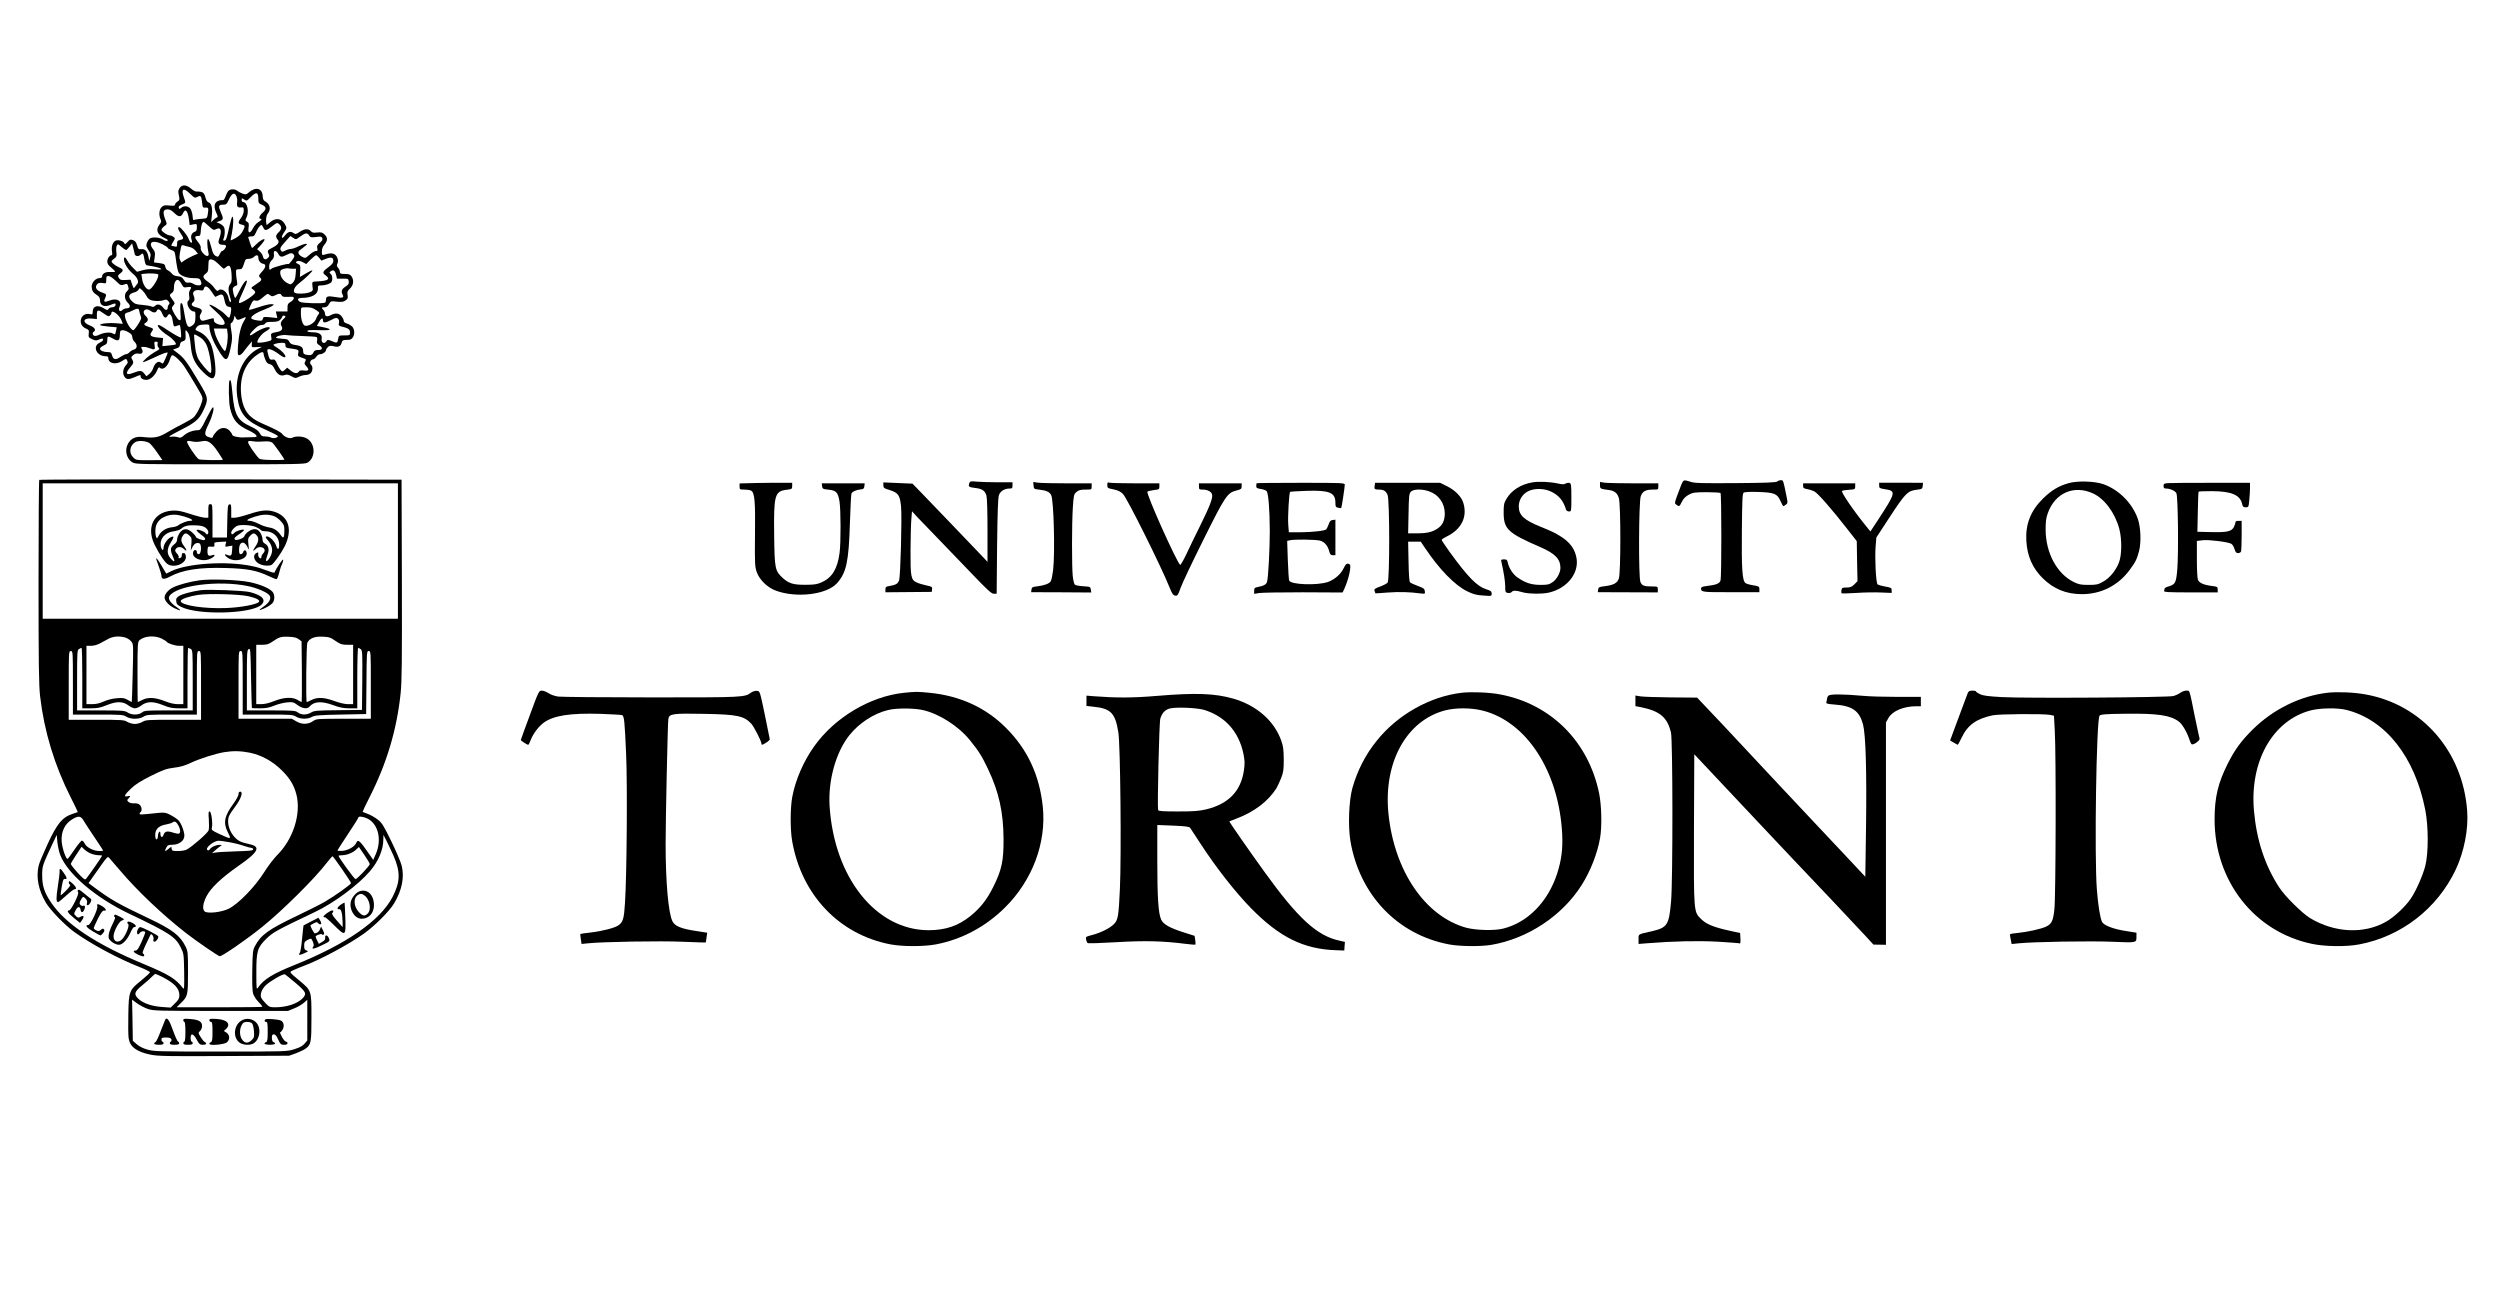 <?xml version="1.0" standalone="no"?>
<!DOCTYPE svg PUBLIC "-//W3C//DTD SVG 20010904//EN"
 "http://www.w3.org/TR/2001/REC-SVG-20010904/DTD/svg10.dtd">
<svg version="1.0" xmlns="http://www.w3.org/2000/svg"
 width="2400pt" height="1260pt" viewBox="0 0 2400 1260"
 preserveAspectRatio="xMidYMid meet">
<g transform="translate(0,1260) scale(0.1,-0.1)"
fill="#000000" stroke="none">
<path d="M1724 10794 c-14 -21 -15 -33 -7 -69 9 -41 8 -46 -13 -60 -13 -9 -24
-22 -24 -30 0 -11 -12 -12 -54 -8 -46 5 -57 2 -75 -16 -23 -23 -28 -75 -10
-115 10 -21 8 -29 -10 -52 -39 -50 -22 -97 49 -129 27 -12 37 -21 28 -26 -7
-5 -26 0 -44 12 -31 19 -87 25 -119 13 -22 -9 -46 -59 -38 -81 3 -10 15 -30
25 -45 15 -22 17 -34 10 -60 l-9 -33 -8 40 c-10 54 -32 77 -69 73 -26 -3 -30
1 -40 37 -9 30 -19 42 -40 50 -25 8 -31 6 -52 -18 -19 -22 -25 -25 -30 -13 -8
22 -62 38 -85 25 -28 -14 -41 -56 -34 -101 4 -23 3 -38 -3 -38 -20 0 -42 -32
-42 -60 0 -22 10 -37 40 -61 22 -18 38 -35 35 -38 -3 -2 -25 -4 -49 -2 -45 2
-76 -16 -76 -45 0 -8 -10 -14 -25 -14 -37 0 -75 -42 -75 -82 1 -37 13 -57 53
-82 19 -13 27 -27 27 -46 0 -56 40 -73 107 -45 39 17 49 14 40 -10 -4 -8 -18
-15 -31 -15 -14 0 -29 -7 -34 -16 -8 -14 -12 -13 -43 5 -61 38 -109 24 -109
-32 0 -26 -3 -28 -24 -23 -92 23 -129 -101 -41 -138 28 -12 31 -17 27 -49 -4
-33 -1 -38 32 -53 29 -14 40 -15 61 -6 33 15 45 15 45 0 0 -7 -15 -20 -33 -28
-73 -34 -30 -130 58 -130 18 0 25 -5 25 -18 0 -52 75 -67 133 -27 37 24 37 24
48 4 9 -17 7 -25 -10 -43 -30 -32 -37 -80 -17 -111 20 -30 40 -31 101 -5 56
24 55 24 55 5 0 -21 37 -37 69 -30 34 7 73 48 91 93 9 23 16 30 23 23 30 -30
77 8 99 80 6 22 16 39 22 39 21 0 83 -58 118 -112 19 -29 67 -107 106 -173 70
-118 72 -121 61 -160 -16 -56 -53 -126 -81 -152 -12 -12 -57 -38 -98 -59 -41
-20 -106 -56 -145 -79 -91 -55 -130 -63 -245 -50 -67 8 -114 -14 -142 -66 -33
-62 -14 -143 42 -177 30 -19 65 -19 843 -19 708 -1 815 1 838 15 86 49 76 199
-16 238 -41 17 -98 18 -126 3 -27 -14 -74 3 -99 34 -17 21 -57 42 -200 105
-120 52 -173 122 -192 250 -24 175 27 318 146 403 43 32 66 37 66 14 0 -8 7
-33 16 -55 12 -31 23 -42 44 -46 20 -4 33 -18 48 -50 25 -50 58 -69 96 -54 19
7 34 4 63 -12 37 -20 41 -21 73 -5 18 9 47 17 65 17 18 0 39 8 48 18 21 23 22
65 2 82 -17 14 -3 50 20 50 8 0 22 11 31 25 10 15 26 25 39 25 24 0 55 23 55
41 0 5 8 17 18 27 14 14 24 15 55 8 45 -12 69 -1 77 35 4 17 13 24 30 25 14 0
33 1 42 2 50 5 67 91 26 130 -13 11 -35 24 -50 27 -17 5 -28 14 -28 25 0 9 -9
29 -21 44 -24 30 -59 34 -103 11 -35 -19 -56 -13 -56 14 0 11 -7 26 -15 35
-21 21 -19 26 10 26 18 0 31 9 43 30 17 30 18 31 75 24 45 -5 63 -2 83 11 23
15 25 22 21 52 -5 31 -2 40 23 63 34 32 40 81 14 118 -12 17 -25 22 -62 22
-41 0 -48 3 -49 21 -1 12 -9 29 -18 39 -12 14 -14 23 -7 37 15 27 3 72 -24 90
-23 15 -50 14 -101 -2 -21 -7 -23 -4 -23 30 0 25 8 47 25 67 32 37 32 68 0 98
-20 19 -32 22 -69 18 -36 -4 -49 -2 -62 13 -24 26 -62 24 -107 -7 -36 -24 -40
-25 -63 -9 -28 18 -51 10 -82 -30 -30 -38 -36 -12 -7 31 30 44 30 47 8 85 -33
56 -92 61 -145 11 -16 -14 -28 -24 -29 -21 -10 42 -5 85 11 107 35 44 23 94
-29 122 -12 6 -18 22 -19 46 -3 79 -69 95 -138 33 -18 -17 -25 -18 -55 -8 -19
7 -42 19 -51 27 -22 19 -66 19 -85 0 -8 -8 -20 -33 -28 -54 -11 -31 -18 -38
-35 -36 -12 2 -32 -4 -46 -12 -29 -20 -32 -59 -6 -112 14 -31 15 -38 3 -42 -7
-2 -23 -14 -34 -25 l-20 -20 7 65 c8 71 -4 117 -32 125 -11 3 -23 21 -30 48
-9 36 -17 46 -39 52 -16 4 -36 6 -46 4 -10 -1 -34 11 -53 28 -44 39 -87 41
-110 5z m103 -56 c40 -39 44 -41 68 -28 32 17 38 10 45 -53 5 -49 6 -52 33
-50 29 2 31 -4 21 -68 -5 -30 -10 -36 -33 -37 -14 -1 -44 -4 -67 -7 l-41 -7
-5 46 c-3 26 -14 56 -23 66 -22 24 -62 26 -85 5 -16 -14 -18 -14 -24 0 -4 12
4 20 29 31 40 16 40 15 19 73 -28 81 -2 93 63 29z m653 -45 c0 -41 2 -45 35
-59 44 -18 45 -43 5 -77 -29 -25 -40 -57 -20 -57 19 0 10 -15 -19 -32 -17 -9
-39 -35 -51 -57 -29 -57 -52 -55 -44 3 6 38 3 46 -14 57 -19 12 -19 15 -6 40
28 55 8 149 -32 149 -8 0 -14 9 -14 20 0 19 1 20 24 5 23 -16 26 -15 64 24 51
52 72 47 72 -16z m-209 20 c6 -16 8 -43 5 -60 -5 -36 7 -49 42 -44 19 2 22 -2
22 -31 0 -21 -10 -48 -25 -68 -33 -44 -32 -59 5 -66 35 -8 36 -13 10 -63 -13
-26 -35 -48 -66 -65 -26 -15 -48 -25 -49 -24 -2 2 3 32 11 68 15 73 18 160 5
160 -4 0 -16 -36 -26 -81 -27 -127 -35 -149 -52 -149 -11 0 -13 5 -7 18 14 32
16 90 4 112 -6 12 -25 27 -42 34 l-30 13 31 11 c37 13 38 24 10 86 -25 58 -21
71 22 71 31 0 36 4 58 53 28 60 55 69 72 25z m-596 -159 c40 -40 65 -39 83 1
22 49 45 22 57 -68 l6 -48 35 7 c34 6 34 6 34 -29 0 -27 -5 -37 -20 -42 -30
-10 -43 -41 -31 -76 7 -22 7 -29 -3 -29 -6 0 -18 16 -25 36 -13 37 -76 114
-92 114 -16 0 -10 -25 16 -62 32 -47 31 -54 -5 -61 -26 -6 -30 -11 -30 -38 0
-28 -3 -31 -22 -25 -13 3 -27 6 -31 6 -5 0 1 16 14 36 22 36 22 37 4 50 -10 8
-26 14 -34 14 -24 0 -81 38 -81 54 0 8 12 23 27 34 27 19 27 22 14 54 -32 79
-27 108 18 108 21 0 41 -11 66 -36z m331 -126 c41 -38 47 -40 68 -28 46 24 59
-12 32 -88 -17 -46 -8 -62 36 -62 18 0 28 -5 28 -14 0 -15 -26 -46 -39 -46 -4
0 -14 -13 -22 -30 -13 -27 -16 -29 -38 -17 -19 9 -29 28 -42 81 -22 87 -39
107 -39 46 0 -25 4 -62 9 -83 7 -30 6 -40 -5 -44 -22 -8 -74 51 -67 76 3 13
-6 33 -28 60 -34 43 -33 55 4 56 20 0 22 6 25 55 3 47 14 80 28 80 3 0 25 -19
50 -42z m678 16 c23 -22 20 -47 -9 -74 -29 -27 -31 -46 -9 -71 21 -24 3 -50
-53 -78 -45 -22 -50 -30 -33 -61 7 -14 6 -23 -6 -34 -23 -24 -43 -19 -50 12
-3 15 -17 37 -31 48 l-25 22 36 39 c20 22 36 46 36 52 0 17 -49 -11 -84 -48
-17 -17 -32 -31 -36 -31 -3 0 -11 19 -18 43 -7 23 -15 48 -18 55 -4 8 4 12 26
12 26 0 33 5 47 38 15 38 41 72 53 72 4 0 12 -11 18 -25 15 -33 29 -31 81 10
50 40 54 41 75 19z m284 -105 c11 -18 19 -20 66 -14 46 6 54 4 60 -12 5 -13
-1 -25 -24 -44 -25 -22 -30 -31 -24 -53 5 -22 3 -26 -15 -26 -11 0 -39 -16
-60 -36 -39 -34 -41 -35 -69 -20 -40 21 -49 47 -22 66 12 8 33 25 48 37 24 20
25 22 7 22 -11 0 -42 -11 -70 -24 -27 -14 -60 -25 -73 -25 -13 0 -37 -7 -54
-16 -25 -13 -32 -14 -39 -2 -15 22 -11 31 40 88 l48 54 27 -17 c26 -18 28 -18
68 12 49 36 68 39 86 10z m-1408 -84 c28 -14 50 -29 50 -34 0 -5 15 -14 34
-21 30 -10 34 -15 40 -58 14 -107 23 -151 35 -165 23 -28 79 -47 138 -47 51 0
59 -3 69 -23 6 -13 9 -28 6 -35 -5 -17 -48 -15 -77 4 -14 9 -35 14 -47 11 -18
-4 -28 2 -43 26 -16 26 -28 33 -59 35 -27 2 -45 11 -58 27 -10 13 -27 26 -37
30 -10 3 -21 18 -24 34 -5 25 -11 29 -57 35 l-52 7 7 49 c6 42 3 54 -14 76
-55 69 -5 96 89 49z m-350 -55 c5 0 20 14 33 32 l25 32 10 -40 c6 -21 12 -48
14 -59 4 -26 35 -31 59 -10 22 21 25 16 37 -55 6 -34 12 -46 27 -48 128 -18
186 -47 73 -37 -42 4 -82 1 -118 -9 l-55 -15 -36 36 c-21 19 -45 50 -55 69
-21 38 -34 44 -34 14 0 -36 38 -98 84 -136 44 -36 62 -77 45 -98 -6 -6 -16
-20 -23 -30 -12 -18 -14 -16 -28 25 l-15 44 -49 -3 c-41 -2 -51 1 -63 20 -12
20 -11 24 13 43 35 28 33 39 -14 60 -22 10 -47 27 -57 37 -17 19 -17 21 11 43
26 21 28 27 23 66 -3 24 -1 51 4 61 10 18 12 17 45 -12 19 -16 39 -30 44 -30z
m610 29 c20 -4 45 -20 57 -36 l23 -28 -51 -22 c-27 -12 -63 -32 -79 -43 l-29
-21 -11 22 c-11 20 -10 38 6 117 5 28 10 32 28 26 11 -4 37 -11 56 -15z m850
-63 c18 -35 33 -38 76 -15 46 23 58 24 74 4 10 -12 7 -22 -17 -55 -17 -22 -32
-38 -35 -35 -7 7 -149 -32 -161 -44 -18 -18 -24 -13 -23 24 1 22 10 42 24 56
15 13 23 31 22 47 -3 38 -2 42 13 42 8 0 20 -11 27 -24z m-190 -39 c0 -29 19
-54 45 -59 32 -5 29 -34 -10 -76 -32 -36 -34 -42 -20 -55 23 -23 19 -29 -37
-66 -51 -34 -52 -35 -30 -49 12 -8 22 -20 22 -28 0 -14 -45 -51 -103 -83 -69
-38 -70 -29 -11 98 19 40 34 80 34 89 0 29 -37 -16 -72 -89 -18 -38 -36 -69
-39 -69 -10 0 -29 77 -23 94 3 8 15 18 26 22 17 5 19 11 13 43 -4 20 -8 54 -9
76 -1 38 0 40 29 40 27 0 31 5 46 50 14 46 18 50 47 50 18 1 40 8 49 18 24 24
43 21 43 -6z m585 -3 l20 -26 43 17 c50 20 72 15 72 -20 0 -18 -12 -33 -42
-56 -60 -43 -67 -58 -34 -81 51 -38 29 -54 -84 -60 -49 -3 -46 2 -37 -73 1
-14 -7 -23 -33 -32 -41 -14 -119 -16 -139 -4 -22 14 -5 57 36 88 59 45 138
121 132 127 -3 3 -31 -10 -63 -29 l-57 -34 3 57 c3 51 1 58 -19 67 -27 12 -29
21 -6 29 9 4 32 -1 50 -11 l33 -18 42 43 c24 23 47 42 52 42 6 0 20 -12 31
-26z m-967 -59 c24 -25 47 -45 50 -45 3 0 13 7 23 16 32 29 46 11 52 -68 3
-52 1 -77 -8 -88 -28 -33 -28 -65 0 -157 4 -13 3 -23 -3 -23 -5 0 -13 15 -16
34 -12 65 -70 108 -102 76 -7 -7 -18 1 -35 24 -14 20 -40 46 -59 58 -53 37
-60 55 -27 79 23 18 27 27 27 73 0 29 3 56 7 59 16 17 49 3 91 -38z m714 -45
l30 0 -4 -56 c-3 -39 -11 -62 -26 -77 -22 -21 -23 -21 -55 -4 -39 21 -67 64
-67 101 0 20 7 27 33 35 17 5 38 7 45 5 8 -2 27 -4 44 -4z m414 -58 l9 -37 55
0 c52 0 55 -1 58 -27 3 -22 -4 -32 -32 -50 -37 -24 -44 -45 -26 -79 15 -27 -5
-33 -74 -20 -67 12 -86 7 -86 -24 0 -13 -5 -27 -10 -30 -20 -12 -218 -6 -240
7 -32 20 -24 38 18 38 97 1 156 35 154 89 -1 29 2 31 33 31 39 0 86 16 97 33
13 21 9 64 -8 78 -14 12 -14 14 1 25 25 18 41 8 51 -34z m-1709 4 c19 -18 -58
-146 -87 -146 -27 0 -59 51 -66 103 l-7 46 39 4 c44 5 113 1 121 -7z m-406
-62 c45 -44 49 -46 79 -36 32 12 32 12 45 -35 2 -6 -5 -19 -16 -29 -29 -26
-25 -79 7 -109 31 -29 26 -55 -10 -55 -14 0 -32 -7 -41 -16 -24 -25 -42 -3
-27 31 26 56 -23 87 -95 60 -51 -20 -61 -15 -45 20 17 38 15 42 -23 55 -61 20
-80 53 -50 84 10 10 26 13 50 9 35 -6 35 -5 35 31 0 31 3 36 22 36 13 0 42
-19 69 -46z m636 -37 c13 -26 19 -29 48 -24 41 7 48 0 30 -26 -10 -14 -13 -33
-9 -58 4 -22 2 -39 -5 -43 -33 -21 7 -106 50 -106 14 0 16 -9 15 -56 -1 -46
-6 -60 -25 -75 -46 -37 -59 -20 -81 111 -14 85 -19 100 -32 100 -7 0 -9 -28
-6 -84 5 -79 5 -84 -13 -78 -17 7 -69 94 -69 116 0 5 7 17 16 27 15 16 14 20
-10 52 -31 41 -32 48 -6 65 15 9 20 23 20 54 0 50 25 85 47 66 8 -6 21 -25 30
-41z m284 -67 c18 -27 34 -50 36 -50 2 0 17 7 32 15 35 17 46 8 56 -46 9 -46
19 -62 42 -64 10 0 19 -5 21 -10 6 -18 -9 -95 -19 -95 -5 0 -23 15 -39 33 -29
34 -150 106 -150 90 0 -5 27 -32 60 -61 61 -54 96 -104 85 -122 -15 -24 -99 2
-101 30 -1 8 -2 18 -2 22 -1 4 -23 1 -49 -7 -64 -20 -72 -19 -82 8 -6 15 -4
29 6 45 21 33 11 48 -41 61 -48 12 -58 29 -30 52 15 12 15 34 0 70 -12 28 21
51 61 43 29 -6 35 -3 40 15 9 36 39 24 74 -29z m-623 -44 c6 -14 23 -31 38
-36 32 -13 95 -13 127 -1 20 8 29 6 43 -10 13 -15 15 -22 6 -31 -7 -7 -12 -20
-12 -29 0 -30 -20 -32 -41 -5 -27 34 -56 42 -79 21 -13 -12 -23 -14 -37 -7
-10 5 -49 12 -86 15 -58 4 -73 9 -98 33 -45 43 -37 73 23 88 15 3 32 15 38 25
9 19 11 18 38 -8 15 -15 33 -40 40 -55z m1186 9 c16 -12 22 -12 47 0 36 19 55
19 63 -1 4 -11 18 -15 48 -14 24 1 49 1 56 1 23 -2 12 -32 -18 -49 -25 -14
-30 -23 -30 -54 l0 -38 -56 0 -56 0 7 -31 7 -32 -67 7 c-63 6 -67 5 -72 -15
-5 -19 -11 -21 -52 -15 -25 3 -50 11 -56 17 -16 16 34 53 113 83 38 15 78 33
88 41 18 13 17 14 -16 15 -19 0 -73 -14 -120 -30 -46 -16 -86 -27 -89 -24 -3
2 5 25 17 49 19 40 25 45 47 39 19 -5 34 2 67 30 49 41 47 40 72 21z m439
-141 c35 -23 37 -27 24 -42 -8 -10 -17 -26 -21 -38 -9 -31 -48 -63 -83 -70
-27 -5 -33 -2 -46 22 -15 29 -21 73 -18 127 1 26 3 27 54 27 40 0 61 -6 90
-26z m-1695 -15 c2 -13 8 -33 13 -45 9 -17 4 -31 -25 -77 -20 -32 -41 -57 -45
-57 -34 0 -101 136 -78 159 6 6 16 11 22 11 6 0 28 9 50 20 47 24 59 22 63
-11z m108 6 c25 -19 50 -19 58 0 10 28 37 16 53 -25 18 -44 36 -51 53 -19 15
28 37 9 46 -40 11 -70 13 -71 40 -59 13 6 27 9 30 6 8 -9 18 -118 10 -118 -13
0 -71 33 -135 76 -68 47 -99 57 -82 27 12 -24 47 -55 98 -88 41 -26 80 -72 70
-82 -3 -2 -33 -7 -67 -10 l-61 -6 3 39 3 39 -52 5 c-66 7 -81 20 -59 51 22 33
21 36 -21 49 -52 17 -59 26 -34 42 26 16 27 40 1 63 -47 43 -5 89 46 50z
m-448 -26 c35 -25 45 -29 57 -19 8 7 15 19 15 26 0 39 80 -22 98 -76 l11 -29
-63 6 c-68 6 -156 -3 -156 -17 0 -4 36 -11 81 -15 l80 -7 -7 -32 c-8 -40 -8
-40 -34 -26 -26 14 -88 7 -130 -15 -16 -8 -36 -12 -44 -9 -18 7 -21 30 -6 39
25 15 9 43 -34 59 -80 30 -70 76 14 68 l50 -5 0 42 c0 50 11 52 68 10z m1287
-59 c9 0 29 7 45 15 35 18 37 13 11 -29 -29 -47 -49 -130 -56 -233 -5 -85 -4
-93 12 -93 10 0 28 15 41 33 12 17 36 47 52 66 l29 34 -2 -29 c-2 -29 -2 -29
48 -26 l50 2 -33 -16 c-151 -77 -233 -265 -204 -466 24 -166 81 -230 278 -316
59 -26 109 -52 111 -58 5 -16 -44 -27 -67 -14 -10 5 -35 10 -54 10 -30 0 -38
5 -52 31 -11 23 -35 40 -88 65 -127 58 -156 111 -175 323 -11 112 -15 131 -27
118 -12 -12 -8 -213 5 -267 28 -114 66 -159 178 -212 35 -16 67 -37 73 -47 8
-16 4 -18 -38 -18 -26 0 -60 -1 -77 -2 -46 -4 -115 10 -115 24 0 7 -11 24 -25
39 -35 38 -87 36 -125 -5 -16 -16 -32 -38 -35 -48 -5 -17 -10 -18 -40 -8 -46
14 -46 39 0 131 34 70 56 156 39 156 -5 0 -34 -50 -64 -110 -48 -97 -57 -110
-80 -110 -45 0 -100 -20 -133 -49 -27 -24 -36 -27 -57 -19 -14 5 -40 8 -59 6
-30 -4 -31 -3 -15 10 11 7 63 36 116 63 121 61 160 95 197 172 55 114 53 126
-35 273 -119 199 -145 235 -201 278 l-52 40 32 11 c24 7 33 17 35 37 2 18 11
28 28 32 25 7 29 18 25 74 -3 39 3 40 25 6 11 -16 20 -60 25 -119 10 -116 37
-175 119 -257 73 -72 105 -78 116 -20 10 50 -11 208 -36 274 -23 63 -66 110
-120 134 -39 17 -39 18 -22 42 14 19 28 24 70 26 47 3 52 1 52 -18 0 -52 33
-140 83 -222 77 -128 92 -124 123 26 14 70 15 94 5 153 -10 60 -10 72 3 79 8
4 18 23 22 41 6 30 7 31 15 10 5 -13 15 -23 24 -23z m455 31 c0 -5 -7 -14 -16
-21 -27 -23 -35 -48 -23 -68 18 -28 5 -49 -33 -57 -70 -14 -70 -14 -64 -50 6
-32 5 -33 -38 -44 -46 -11 -96 -15 -96 -6 0 25 41 80 77 101 24 13 43 29 43
34 0 25 -83 -3 -152 -51 -54 -39 -52 -12 4 41 28 28 50 40 70 40 16 0 31 6 34
15 5 11 22 15 65 15 46 0 64 5 79 20 11 11 20 25 20 30 0 6 7 10 15 10 8 0 15
-4 15 -9z m360 -36 c0 -27 22 -27 75 1 44 24 56 26 69 15 10 -8 13 -22 10 -41
-5 -24 -2 -28 23 -34 66 -16 83 -27 83 -57 0 -28 -1 -29 -54 -29 -54 0 -54 0
-60 -35 -8 -40 -10 -41 -62 -19 -37 15 -39 15 -52 -4 -19 -29 -51 -10 -44 25
8 40 -23 63 -85 63 -29 0 -53 5 -53 10 0 12 24 13 139 10 97 -3 102 11 12 29
l-59 12 21 38 c21 38 37 45 37 16z m-915 -127 c6 -45 -7 -139 -23 -166 -11
-16 -88 118 -100 174 l-9 40 63 0 63 -1 6 -47z m-949 11 c24 -14 34 -28 34
-45 0 -14 10 -35 23 -47 28 -28 25 -65 -8 -73 -13 -3 -31 -14 -41 -25 -9 -10
-24 -19 -33 -19 -9 0 -33 -12 -54 -26 -47 -32 -69 -28 -81 14 -8 28 -13 32
-43 32 -40 0 -73 15 -73 33 0 8 16 21 35 30 30 14 35 21 35 52 0 41 6 42 55
14 47 -28 65 -20 65 29 0 21 3 42 7 45 12 13 46 7 79 -14z m692 -52 c18 -12
42 -41 53 -64 33 -68 63 -273 40 -273 -17 0 -103 102 -122 144 -10 24 -22 66
-24 93 -16 143 -16 136 3 129 9 -4 32 -17 50 -29z m977 17 c66 -2 126 -6 132
-9 8 -3 11 -15 7 -33 -5 -23 -1 -32 20 -45 38 -25 34 -47 -9 -47 -28 0 -38 -5
-47 -25 -11 -25 -32 -30 -75 -19 -17 5 -23 14 -23 34 0 36 -18 50 -75 58 -35
5 -49 13 -58 32 -11 22 -20 25 -70 28 -31 2 -57 7 -57 11 0 14 64 30 100 24
19 -3 89 -7 155 -9z m-1392 -74 c-3 -11 0 -27 7 -35 15 -18 18 -15 -40 -48
-48 -28 -114 -86 -107 -94 3 -2 47 16 98 40 90 43 139 61 139 50 0 -8 -42
-103 -46 -103 -3 0 -13 5 -24 12 -24 15 -54 -9 -70 -58 -6 -19 -23 -43 -38
-55 l-27 -21 -20 26 c-25 31 -39 32 -104 7 -70 -28 -83 -7 -31 52 33 39 36 48
18 78 -11 18 -10 23 11 40 17 14 32 18 53 14 33 -8 48 16 29 46 -10 17 -8 19
18 19 16 0 44 -7 64 -15 42 -17 49 -12 41 32 -5 28 -3 33 14 33 15 0 19 -5 15
-20z m1227 -14 c0 -22 6 -26 48 -31 79 -11 82 -13 75 -45 -6 -31 -6 -30 65
-55 10 -4 10 -10 2 -26 -10 -17 -8 -25 9 -43 33 -36 27 -49 -19 -43 -22 3 -42
1 -46 -4 -17 -28 -42 -28 -80 1 l-37 30 -22 -20 c-21 -19 -24 -20 -38 -5 -9 9
-26 36 -37 62 -17 39 -23 45 -45 41 -25 -5 -32 6 -48 80 -8 37 45 22 119 -34
31 -24 54 -31 54 -16 0 18 -36 56 -78 83 -44 28 -45 29 -21 38 13 5 41 10 62
10 33 1 37 -2 37 -23z m-1307 -939 c13 -8 46 -48 75 -90 l51 -74 -126 -1
c-126 0 -127 0 -155 28 -44 44 -33 114 23 147 29 16 100 11 132 -10z m457 11
c14 0 39 4 56 7 49 11 88 -16 144 -100 27 -41 50 -76 50 -78 0 -8 -216 -4
-231 4 -25 13 -121 158 -113 170 4 7 18 8 38 3 17 -4 42 -7 56 -6z m595 2 c17
0 49 2 71 3 24 1 49 -5 59 -13 16 -13 115 -154 115 -163 0 -2 -51 -4 -113 -3
-84 1 -119 5 -132 16 -9 8 -39 47 -66 86 -51 76 -50 88 6 78 17 -3 44 -5 60
-4z"/>
<path d="M377 7993 c-4 -3 -7 -443 -7 -977 0 -801 3 -994 15 -1100 39 -337
138 -663 296 -975 38 -74 67 -136 66 -137 -1 -1 -26 -9 -55 -19 -93 -30 -144
-92 -234 -286 -42 -91 -82 -185 -87 -210 -26 -112 -2 -233 69 -354 42 -71 180
-214 269 -279 159 -116 429 -261 634 -341 53 -21 97 -43 97 -49 -1 -6 -37 -40
-81 -76 -120 -96 -123 -106 -127 -330 -2 -101 -1 -203 3 -227 12 -83 76 -130
211 -158 70 -14 161 -16 704 -13 l625 3 65 23 c35 13 77 33 92 44 54 38 58 57
58 300 0 261 1 257 -115 354 -107 90 -103 81 -48 105 26 12 64 27 83 34 162
60 432 205 582 311 108 78 245 214 291 291 76 126 101 252 73 363 -9 36 -55
142 -101 237 -74 151 -89 175 -130 206 -26 20 -67 44 -93 53 -26 10 -49 19
-51 20 -1 2 28 65 67 141 166 327 261 648 298 996 12 117 14 313 12 1097 l-3
955 -1736 3 c-954 1 -1739 -1 -1742 -5z m3443 -683 l0 -650 -1705 0 -1705 0 0
650 0 650 1705 0 1705 0 0 -650z m-2618 -830 c20 -6 47 -23 58 -38 21 -26 21
-31 14 -302 -3 -151 -8 -276 -9 -278 -1 -2 -19 7 -39 19 -31 18 -47 21 -104
16 -41 -3 -89 -15 -125 -31 -39 -18 -75 -26 -112 -26 l-55 0 0 280 0 280 43 0
c25 0 59 9 82 21 22 12 60 32 84 45 48 26 103 30 163 14z m351 -11 c23 -12 44
-25 47 -30 11 -16 80 -39 120 -39 l40 0 0 -280 0 -280 -52 0 c-35 0 -79 10
-128 30 -91 35 -159 39 -215 10 -22 -11 -41 -20 -42 -20 -2 0 -3 130 -3 288 0
264 2 290 18 305 46 42 148 50 215 16z m1314 -5 l28 -21 3 -292 c1 -160 0
-291 -3 -291 -2 0 -19 9 -37 20 -50 31 -132 27 -225 -10 -47 -19 -92 -30 -124
-30 l-49 0 0 285 0 285 56 0 c45 0 63 5 99 30 65 45 83 50 157 47 50 -2 75 -8
95 -23z m354 -17 c47 -32 62 -37 112 -37 l57 0 0 -285 0 -285 -49 0 c-30 0
-81 12 -131 30 -97 36 -164 39 -220 10 -22 -11 -42 -20 -45 -20 -10 0 -5 551
6 571 22 42 69 60 145 57 63 -3 77 -7 125 -41z m-2431 -357 l0 -290 79 0 c66
0 93 5 157 31 95 38 154 37 208 -4 19 -15 47 -27 61 -27 14 0 42 12 61 27 54
41 113 42 208 4 64 -26 91 -31 157 -31 l79 0 0 290 c0 160 3 290 6 290 3 0 14
-5 25 -10 18 -10 19 -24 19 -300 l0 -290 -231 0 c-216 0 -233 -1 -256 -20 -34
-26 -98 -26 -138 0 -28 18 -47 20 -257 20 l-228 0 0 290 c0 265 1 290 18 299
9 6 20 11 25 11 4 0 7 -130 7 -290z m1628 -287 c1 -2 36 -3 77 -3 58 0 90 6
138 26 34 14 89 28 122 31 55 5 63 3 102 -26 47 -34 93 -40 114 -15 43 51 115
56 229 14 63 -23 98 -30 156 -30 l74 0 0 290 c0 160 4 290 8 290 5 0 16 -6 25
-12 16 -12 17 -39 15 -298 l-3 -285 -228 -3 c-206 -2 -230 -4 -260 -22 -41
-25 -95 -25 -127 0 -23 18 -42 20 -257 20 l-233 0 0 290 c0 265 1 290 18 299
16 9 17 -8 22 -277 3 -158 7 -288 8 -289z m-1718 242 l0 -305 240 0 c222 0
242 -1 272 -20 21 -13 51 -20 83 -20 32 0 62 7 83 20 30 19 50 20 272 20 l240
0 0 305 c0 298 0 305 20 305 20 0 20 -7 20 -330 l0 -330 -265 0 c-247 0 -267
-1 -297 -20 -19 -11 -51 -20 -73 -20 -22 0 -54 9 -73 20 -30 19 -50 20 -297
20 l-265 0 0 330 c0 323 0 330 20 330 20 0 20 -7 20 -305z m1630 0 l0 -305
240 0 c222 0 242 -1 272 -20 41 -25 112 -26 153 -2 26 14 66 18 275 22 l245 5
3 303 c2 294 3 302 22 302 20 0 20 -7 20 -325 l0 -325 -261 0 c-250 0 -262 -1
-291 -21 -48 -35 -109 -36 -162 -5 l-45 26 -255 0 -256 0 0 325 c0 318 0 325
20 325 20 0 20 -7 20 -305z m68 -671 c112 -23 221 -83 307 -169 78 -77 116
-141 140 -230 48 -185 -29 -430 -184 -584 -31 -31 -88 -105 -126 -166 -89
-141 -250 -306 -340 -349 -69 -34 -203 -49 -230 -26 -24 20 -18 75 16 143 42
83 142 178 312 297 190 132 214 183 101 206 -34 7 -75 19 -92 28 -62 32 -112
116 -112 188 0 47 7 62 72 150 53 72 74 138 44 138 -10 0 -16 -8 -16 -24 0
-13 -21 -52 -46 -87 -91 -124 -104 -187 -55 -283 33 -66 33 -66 -88 -10 -65
30 -73 37 -67 57 10 40 -5 157 -21 157 -12 0 -13 -14 -8 -77 3 -43 2 -90 -2
-104 -8 -26 -159 -158 -212 -186 -14 -7 -52 -13 -83 -13 -50 0 -57 2 -60 21
l-3 21 -27 -21 c-36 -29 -41 -26 -23 9 13 26 21 30 56 30 68 0 119 38 119 88
0 40 -31 121 -57 147 -15 15 -50 38 -77 52 -44 22 -58 25 -116 19 -168 -18
-180 -18 -180 -8 0 6 5 14 10 17 16 10 11 51 -9 69 -12 11 -32 16 -55 14 -23
-1 -42 4 -53 14 -15 15 -15 18 1 33 22 23 20 28 -9 21 -41 -10 -30 15 33 74
42 40 94 73 192 122 117 58 146 68 220 78 61 7 106 20 160 46 81 39 238 89
322 103 84 14 163 12 246 -5z m-1596 -651 c12 -21 59 -93 105 -161 46 -67 83
-125 83 -127 0 -3 -17 -5 -37 -5 -55 1 -119 33 -138 69 -8 17 -21 31 -28 31
-8 0 -39 -38 -71 -85 -32 -47 -61 -87 -66 -90 -15 -9 -53 100 -58 167 -6 91
28 166 96 209 63 40 87 38 114 -8z m2727 18 c104 -53 138 -205 78 -342 l-24
-54 -34 49 c-96 139 -112 153 -129 114 -17 -37 -75 -70 -130 -76 -28 -2 -50
-1 -50 3 0 4 45 75 100 157 55 82 100 154 100 159 0 16 49 10 89 -10z m-1813
-72 c17 -34 18 -65 2 -72 -7 -2 -34 2 -60 11 -55 17 -75 12 -88 -23 -12 -32
-30 -24 -30 13 0 36 -22 14 -24 -25 -1 -34 -20 -43 -24 -12 -11 70 24 112 106
125 23 4 50 12 59 19 21 16 37 6 59 -36z m-1138 -276 c70 -182 341 -413 669
-568 378 -180 438 -219 488 -320 29 -59 30 -63 33 -235 2 -158 1 -173 -13
-155 -65 87 -136 131 -375 230 -459 190 -752 385 -889 590 -67 100 -86 160
-86 265 1 90 0 87 111 325 l29 60 6 -70 c4 -38 16 -94 27 -122z m3198 -4 c70
-158 68 -254 -7 -399 -118 -228 -445 -455 -944 -655 -207 -83 -295 -138 -347
-215 -16 -24 -17 -18 -17 136 -1 212 9 246 95 331 64 63 99 82 466 257 184 87
417 260 531 394 80 94 126 203 127 302 l1 45 26 -50 c14 -27 45 -93 69 -146z
m-1576 126 c47 -8 110 -24 140 -35 30 -10 63 -19 73 -20 9 0 17 -6 17 -14 0
-12 -32 -15 -167 -19 -93 -3 -181 -8 -198 -12 l-30 -6 31 28 c17 15 39 33 50
40 17 11 17 12 -9 12 -32 1 -82 -22 -94 -44 -5 -8 -13 -11 -21 -6 -28 17 59
90 108 90 8 1 53 -6 100 -14z m-1328 -109 c21 -9 53 -16 73 -16 19 0 35 -2 35
-5 0 -7 -137 -205 -155 -223 -10 -11 -24 0 -79 59 -36 40 -66 78 -66 85 0 6
23 45 52 88 l51 77 26 -25 c14 -14 43 -32 63 -40z m2627 -15 c28 -41 51 -80
51 -86 0 -16 -122 -145 -137 -145 -11 0 -163 210 -163 224 0 3 17 6 38 6 44 0
109 28 136 59 11 11 20 20 22 19 1 -2 25 -36 53 -77z m-2348 -146 c168 -198
402 -420 634 -602 92 -72 312 -223 324 -223 26 0 259 161 411 284 192 155 504
464 617 613 27 34 51 62 55 63 8 0 178 -246 178 -258 0 -12 -157 -124 -250
-178 -41 -24 -163 -86 -271 -137 -274 -131 -344 -182 -401 -289 -21 -39 -23
-59 -26 -229 -2 -112 0 -201 7 -225 6 -22 28 -58 51 -81 22 -23 40 -45 40 -48
0 -3 -185 -5 -412 -5 l-412 0 37 37 c70 68 72 75 72 298 0 191 -1 202 -24 249
-52 105 -126 162 -350 268 -291 138 -365 180 -511 288 l-70 52 33 47 c18 25
59 83 91 129 48 68 61 81 71 70 7 -7 54 -62 106 -123z m402 -1021 c125 -64
171 -114 169 -183 -1 -26 -11 -44 -43 -74 l-41 -40 -82 6 c-94 6 -182 35 -226
77 -48 45 -41 69 38 133 37 30 78 67 91 81 14 14 28 26 33 26 5 0 32 -12 61
-26z m1283 -59 c102 -87 111 -104 70 -148 -49 -52 -153 -87 -263 -87 -52 0
-59 3 -93 38 -20 20 -39 45 -43 55 -12 32 6 80 44 118 36 36 164 111 182 106
5 -1 51 -38 103 -82z m-1416 -251 c51 -18 99 -19 700 -19 l645 0 58 24 c32 12
74 37 93 53 l34 30 0 -195 0 -195 -26 -31 c-18 -22 -46 -37 -97 -53 -72 -23
-76 -23 -707 -23 -587 0 -640 1 -702 18 -43 12 -81 31 -105 52 l-38 33 -3 197
-4 198 49 -36 c26 -19 73 -43 103 -53z"/>
<path d="M2000 7695 l0 -65 -32 0 c-17 0 -81 16 -142 36 -90 29 -122 35 -171
32 -159 -10 -239 -129 -190 -280 18 -57 88 -177 129 -221 60 -65 210 -8 189
71 -3 12 -9 22 -14 22 -5 0 -12 0 -16 0 -5 0 -8 -10 -8 -23 0 -13 -7 -23 -19
-25 -12 -3 -16 0 -11 8 4 6 -3 22 -16 36 -18 20 -21 29 -13 42 17 26 53 27 80
1 31 -29 31 -12 -1 31 -29 39 -31 66 -9 98 19 28 34 28 63 0 21 -19 23 -27 18
-82 l-6 -61 16 32 c18 35 40 47 67 37 24 -9 19 -104 -6 -104 -11 0 -18 7 -18
20 0 23 -25 27 -34 5 -26 -68 103 -111 180 -60 33 21 31 37 -3 24 -33 -12 -44
2 -41 51 3 33 5 35 36 32 29 -2 33 0 30 20 -3 21 1 23 56 26 l58 3 -6 -26 c-6
-25 -6 -26 29 -19 l36 6 -3 -48 c-3 -51 -10 -56 -52 -39 -33 14 -13 -18 25
-38 70 -37 176 -1 167 56 -4 28 -25 33 -33 8 -3 -12 -14 -21 -23 -21 -14 0
-17 10 -17 46 0 75 50 88 81 22 15 -33 15 -32 9 25 -6 52 -4 62 16 83 27 29
40 30 62 6 24 -26 21 -61 -8 -104 -32 -47 -32 -58 -1 -29 47 44 117 3 72 -42
-9 -9 -16 -23 -16 -31 0 -9 -4 -16 -9 -16 -14 0 -26 23 -22 43 2 16 0 17 -19
7 -34 -18 -24 -69 19 -97 33 -22 91 -30 126 -17 20 8 94 112 128 179 77 156
42 283 -92 330 -69 24 -131 19 -248 -20 -58 -19 -121 -35 -139 -35 l-34 0 0
66 c0 57 -2 65 -17 62 -16 -3 -18 -20 -21 -161 l-3 -157 -69 0 -70 0 0 160 c0
153 -1 160 -20 160 -18 0 -20 -7 -20 -65z m-226 -55 c70 -22 93 -40 51 -40
-29 0 -91 -24 -115 -44 -8 -7 -36 -16 -62 -18 -54 -6 -102 -37 -125 -81 -15
-29 -17 -30 -24 -12 -12 32 -10 94 5 123 19 38 48 62 93 78 54 19 101 17 177
-6z m848 8 c22 -6 53 -28 73 -50 30 -33 35 -45 35 -87 0 -75 -8 -87 -34 -49
-31 45 -67 69 -116 75 -24 4 -68 19 -98 35 -30 15 -68 28 -85 28 -44 0 -23 17
49 40 69 22 121 25 176 8z m-650 -113 c16 -11 28 -30 28 -42 0 -24 -14 -31
-26 -12 -10 17 -76 41 -85 32 -5 -5 10 -23 36 -41 43 -31 54 -46 37 -56 -12
-7 -82 18 -82 30 0 7 -16 26 -36 44 -48 42 -89 39 -121 -9 -13 -19 -23 -46
-23 -61 0 -18 -10 -33 -30 -48 -35 -27 -38 -52 -11 -113 25 -55 17 -63 -20
-21 -39 44 -39 92 2 156 33 54 32 66 -6 46 -31 -16 -65 -69 -65 -99 0 -31 -17
-25 -25 9 -16 74 34 137 119 149 31 4 64 15 74 24 31 28 65 37 137 34 51 -2
77 -8 97 -22z m484 6 c23 -10 45 -24 48 -30 4 -6 23 -11 43 -11 76 0 133 -55
133 -127 0 -50 -15 -57 -28 -14 -12 40 -61 91 -88 91 -20 0 -18 -8 11 -41 40
-49 48 -96 24 -145 -11 -23 -27 -45 -35 -48 -16 -6 -15 1 8 70 14 41 4 77 -27
94 -18 10 -25 22 -25 44 0 16 -10 45 -22 63 -18 26 -30 33 -55 33 -33 0 -88
-38 -97 -68 -7 -20 -77 -45 -90 -32 -12 12 -2 24 49 58 25 17 42 33 37 36 -13
8 -78 -12 -92 -29 -17 -20 -30 -19 -30 3 0 19 34 55 60 65 35 13 136 6 176
-12z"/>
<path d="M1503 7223 c3 -10 15 -44 26 -75 12 -32 21 -67 21 -78 0 -32 27 -35
78 -7 124 67 286 92 544 84 202 -6 289 -22 407 -77 35 -17 68 -30 75 -30 6 0
17 26 25 58 7 31 20 70 28 85 8 16 13 35 11 44 -2 13 -70 -87 -81 -121 -2 -6
-17 -4 -38 4 -96 35 -117 42 -182 56 -244 51 -623 26 -777 -51 l-44 -22 -43
73 c-42 71 -61 93 -50 57z"/>
<path d="M1915 7029 c-88 -12 -205 -43 -255 -69 -46 -23 -80 -64 -80 -96 0
-32 42 -78 95 -103 66 -31 74 -26 19 12 -58 39 -84 79 -68 104 63 102 469 155
752 97 91 -18 196 -64 211 -93 17 -30 -5 -68 -64 -108 -32 -22 -41 -32 -25
-28 41 12 94 42 115 64 24 28 25 84 0 111 -30 33 -116 70 -216 91 -110 23
-375 33 -484 18z"/>
<path d="M1925 6934 c-83 -12 -174 -36 -203 -54 -28 -17 -33 -25 -30 -53 3
-27 10 -35 51 -55 165 -79 670 -65 765 21 51 47 12 92 -109 123 -62 15 -402
28 -474 18z m461 -58 c80 -19 115 -39 99 -55 -25 -25 -172 -52 -310 -58 -214
-9 -440 26 -440 67 0 18 77 45 167 59 98 15 400 7 484 -13z"/>
<path d="M572 4233 c1 -16 -7 -80 -17 -144 -17 -111 -17 -149 3 -149 5 0 40
28 78 63 37 34 74 61 81 61 22 -3 15 21 -15 49 -15 15 -31 27 -35 27 -12 0 -8
-28 6 -33 7 -3 -7 -24 -38 -56 -27 -28 -51 -48 -52 -44 -2 4 3 42 10 83 11 61
16 74 30 72 24 -4 21 12 -10 57 -33 48 -43 51 -41 14z"/>
<path d="M747 4053 c-4 -3 -2 -12 3 -18 13 -15 -67 -175 -87 -175 -27 0 -10
-27 47 -73 l58 -47 21 29 c24 33 13 49 -18 29 -18 -11 -24 -10 -42 8 -21 21
-21 22 -2 57 19 38 42 38 47 2 4 -29 21 -28 34 0 14 29 8 47 -12 39 -7 -3 -18
2 -25 10 -10 12 -9 21 4 45 18 36 26 38 49 12 11 -13 15 -27 11 -40 -10 -32
19 -26 34 6 10 22 10 29 -1 38 -8 5 -35 27 -60 48 -48 39 -51 41 -61 30z"/>
<path d="M934 3903 c10 -26 -64 -182 -86 -183 -35 0 -17 -26 45 -62 35 -21 67
-38 71 -38 4 0 16 10 26 23 13 16 15 26 8 35 -9 10 -15 9 -29 -4 -16 -14 -24
-15 -44 -6 -14 6 -25 16 -25 22 0 6 18 47 40 91 29 56 45 79 57 77 30 -5 23
17 -12 40 -42 27 -60 28 -51 5z"/>
<path d="M1096 3811 c-4 -5 -1 -11 5 -13 8 -3 3 -21 -13 -53 -36 -71 -51 -122
-44 -150 7 -28 63 -65 98 -65 34 0 81 50 110 116 13 30 28 54 35 54 29 0 20
21 -16 40 -28 14 -42 16 -47 9 -3 -6 -1 -15 6 -19 17 -10 -21 -107 -56 -145
-39 -42 -84 -28 -84 27 0 42 49 138 77 149 12 4 23 11 23 14 0 5 -75 45 -84
45 -3 0 -7 -4 -10 -9z"/>
<path d="M1321 3673 c-15 -32 3 -60 20 -30 10 17 44 23 53 9 2 -4 -13 -46 -34
-92 -27 -60 -43 -85 -56 -85 -35 0 -22 -20 26 -42 38 -16 50 -18 54 -8 2 7 -2
16 -9 19 -11 4 -5 25 27 93 22 48 42 90 44 92 11 12 33 -24 28 -45 -5 -18 -2
-24 10 -24 15 0 36 28 36 50 0 11 -154 90 -175 90 -7 0 -17 -12 -24 -27z"/>
<path d="M3450 4043 c-31 -11 -71 -58 -81 -95 -20 -77 35 -168 102 -168 70 0
119 53 119 130 0 100 -64 161 -140 133z m48 -39 c52 -36 70 -136 32 -174 -28
-28 -48 -25 -85 14 -51 55 -55 137 -8 165 25 14 35 14 61 -5z"/>
<path d="M3273 3916 c-35 -23 -44 -49 -16 -44 19 3 31 -45 32 -130 l1 -43 -55
62 c-38 43 -52 66 -45 73 13 13 13 26 0 26 -20 0 -91 -51 -84 -61 3 -6 9 -8
12 -4 3 3 43 -31 88 -76 112 -111 115 -109 109 72 -3 78 -6 143 -7 144 -2 1
-18 -7 -35 -19z"/>
<path d="M2985 3753 c-38 -19 -71 -36 -71 -37 -1 0 -7 -57 -14 -126 -6 -69
-16 -131 -22 -138 -19 -22 -1 -24 44 -3 39 18 41 20 21 26 -19 6 -23 15 -23
46 0 33 5 41 30 54 38 20 38 20 54 -17 9 -23 10 -37 3 -46 -22 -28 8 -24 82
13 78 38 79 38 69 66 -12 34 -41 40 -36 7 2 -16 -6 -27 -29 -40 l-32 -19 -15
30 c-9 16 -16 34 -16 40 0 12 58 32 62 21 2 -5 8 -6 15 -2 8 5 6 17 -7 42
l-18 35 -10 -26 c-9 -23 -30 -39 -51 -39 -6 0 -41 63 -41 75 0 3 14 12 32 21
27 14 33 14 42 2 6 -8 17 -13 23 -11 10 4 9 11 -2 34 -9 16 -17 29 -18 29 -1
-1 -33 -17 -72 -37z"/>
<path d="M1587 2813 c-3 -5 -22 -54 -43 -108 -20 -55 -43 -104 -50 -108 -27
-16 -13 -27 31 -27 33 0 45 4 45 15 0 8 -4 15 -10 15 -5 0 -10 9 -10 20 0 17
7 20 44 20 32 0 46 -5 51 -17 3 -10 1 -19 -4 -21 -6 -2 -11 -10 -11 -18 0 -10
13 -14 45 -14 32 0 45 4 45 14 0 8 -5 16 -11 18 -7 2 -29 51 -49 108 -34 97
-57 129 -73 103z"/>
<path d="M1760 2806 c0 -9 5 -16 10 -16 6 0 10 -38 10 -95 0 -57 -4 -95 -10
-95 -5 0 -10 -7 -10 -15 0 -11 12 -15 45 -15 33 0 45 4 45 15 0 8 -4 15 -10
15 -5 0 -10 16 -10 36 0 51 28 42 60 -19 22 -41 29 -47 58 -47 34 0 42 13 16
28 -8 4 -26 26 -39 48 -23 38 -23 39 -4 57 10 10 19 30 19 46 0 43 -28 61
-109 68 -62 5 -71 4 -71 -11z"/>
<path d="M2010 2806 c0 -9 7 -16 15 -16 12 0 15 -17 15 -94 0 -74 -3 -95 -15
-100 -8 -3 -15 -11 -15 -17 0 -20 144 -7 169 15 30 27 27 71 -4 92 l-26 17 21
19 c50 47 9 91 -91 96 -58 4 -69 2 -69 -12z"/>
<path d="M2311 2798 c-67 -46 -75 -157 -14 -205 34 -27 107 -31 141 -7 58 40
71 143 24 195 -39 43 -103 51 -151 17z m110 -24 c7 -9 15 -42 17 -74 4 -53 2
-61 -21 -84 -32 -32 -60 -33 -86 -5 -36 39 -36 122 1 166 15 18 73 16 89 -3z"/>
<path d="M2548 2814 c-13 -12 -9 -24 7 -24 12 0 15 -17 15 -94 0 -74 -3 -95
-15 -100 -32 -12 -13 -26 35 -26 48 0 67 14 35 26 -9 4 -15 19 -15 40 0 27 4
34 19 34 14 0 26 -15 42 -50 20 -45 26 -50 56 -50 23 0 33 5 33 15 0 8 -6 15
-14 15 -8 0 -26 20 -39 45 -14 25 -22 45 -17 45 5 0 16 13 25 29 17 35 7 74
-22 85 -29 11 -137 19 -145 10z"/>
<path d="M16141 7948 c-10 -24 -29 -74 -42 -111 -24 -67 -24 -69 -5 -83 27
-19 28 -19 52 29 14 29 34 50 65 67 40 22 55 24 171 25 69 0 130 -4 135 -8 10
-11 11 -802 0 -839 -8 -30 -41 -43 -134 -54 -40 -5 -53 -11 -53 -23 0 -35 12
-37 287 -36 l273 0 0 27 c0 29 -2 30 -81 43 -19 3 -43 11 -53 18 -30 22 -38
140 -34 509 3 296 5 350 18 359 9 6 65 9 140 6 154 -5 182 -16 213 -88 12 -26
24 -48 27 -48 3 0 14 6 24 14 19 14 19 19 7 78 -33 162 -31 157 -55 157 -12 0
-28 -6 -34 -12 -10 -10 -107 -14 -400 -16 -327 -2 -394 -1 -434 13 -65 21 -66
20 -87 -27z"/>
<path d="M9307 7965 c-14 -36 -8 -42 51 -49 72 -8 98 -26 112 -74 6 -22 10
-161 10 -336 l0 -300 -42 45 c-128 134 -504 527 -585 610 l-93 96 -140 6 -140
6 0 -27 c0 -25 6 -30 62 -47 81 -26 97 -48 108 -156 10 -103 -5 -674 -19 -711
-12 -32 -31 -43 -88 -53 -38 -6 -43 -10 -43 -34 l0 -27 223 2 222 2 3 25 c3
23 -1 26 -55 37 -32 7 -73 19 -92 28 -56 26 -61 52 -60 309 1 125 4 261 8 301
l6 74 49 -54 c28 -29 113 -118 191 -198 77 -80 225 -234 329 -342 155 -162
194 -198 216 -198 l28 0 4 458 c4 330 9 466 18 490 14 37 54 62 100 62 27 0
30 3 30 30 l0 30 -137 0 c-76 0 -168 3 -204 6 -56 6 -67 4 -72 -11z"/>
<path d="M14710 7969 c-111 -19 -200 -76 -248 -158 -24 -40 -27 -56 -27 -131
0 -159 40 -197 349 -331 144 -62 196 -115 196 -201 0 -47 -35 -110 -77 -138
-32 -22 -47 -25 -117 -25 -87 1 -142 19 -219 72 -42 29 -81 89 -92 141 -6 28
-11 32 -37 32 -26 0 -30 -3 -25 -22 23 -101 37 -189 37 -238 0 -54 2 -58 25
-62 14 -3 30 1 36 8 15 18 42 17 103 -1 56 -17 190 -19 255 -4 170 39 286 178
267 322 -13 91 -61 160 -156 219 -60 37 -75 44 -197 94 -154 63 -203 109 -203
193 0 58 32 113 84 142 60 34 162 33 232 -3 73 -38 110 -83 138 -170 3 -10 15
-18 28 -18 23 0 23 1 23 134 0 123 -2 135 -19 140 -10 3 -26 0 -36 -6 -13 -9
-32 -9 -72 0 -78 17 -186 22 -248 11z"/>
<path d="M19860 7962 c-97 -27 -166 -69 -246 -147 -120 -118 -171 -248 -161
-410 9 -145 59 -259 157 -356 106 -104 224 -152 375 -153 184 0 346 81 457
229 57 76 72 105 93 185 22 84 16 231 -13 312 -54 150 -181 277 -330 330 -83
29 -246 34 -332 10z m229 -97 c114 -51 215 -187 257 -345 25 -97 24 -249 -4
-320 -31 -79 -88 -148 -152 -184 -50 -28 -63 -31 -140 -31 -73 0 -93 4 -143
28 -161 80 -268 279 -269 502 0 77 4 113 21 159 69 193 248 272 430 191z"/>
<path d="M7253 7963 l-153 -4 0 -29 c0 -29 2 -30 46 -30 25 0 54 -4 64 -10 35
-18 42 -102 38 -424 -3 -275 -1 -306 16 -356 26 -75 101 -149 181 -179 199
-75 491 -40 590 70 90 100 113 207 124 574 5 149 11 277 15 287 8 19 47 36 91
40 24 2 31 8 33 31 l3 27 -206 0 -206 0 3 -27 c3 -26 7 -28 63 -34 73 -8 89
-25 104 -112 13 -77 14 -394 1 -494 -20 -154 -72 -239 -174 -284 -41 -18 -70
-23 -151 -23 -117 -1 -161 12 -218 63 -77 70 -81 88 -85 409 -5 390 5 427 120
440 51 7 53 8 53 37 l0 30 -100 0 c-55 1 -169 -1 -252 -2z"/>
<path d="M9922 7939 c3 -33 4 -34 58 -40 64 -7 95 -21 111 -51 25 -47 38 -552
19 -721 -6 -48 -16 -97 -23 -107 -14 -23 -59 -40 -131 -49 -45 -5 -51 -9 -54
-31 l-3 -25 289 -1 288 -2 -4 28 c-4 27 -6 28 -73 32 -38 2 -74 9 -81 16 -7 7
-16 45 -20 85 -9 98 -9 492 1 651 8 124 10 131 35 153 22 18 39 23 87 23 59 0
59 0 59 30 l0 30 -234 0 c-128 0 -254 3 -280 6 l-47 7 3 -34z"/>
<path d="M10630 7943 c0 -27 3 -30 60 -41 43 -9 68 -21 91 -45 39 -38 372
-707 449 -902 23 -57 33 -71 53 -73 22 -3 26 4 51 75 15 43 114 251 219 462
211 424 229 449 316 472 46 12 51 15 51 41 l0 28 -205 0 -205 0 0 -30 c0 -28
3 -30 35 -30 47 0 84 -19 91 -47 9 -33 -23 -115 -115 -301 -43 -86 -102 -208
-131 -270 -29 -62 -57 -109 -61 -105 -40 42 -327 682 -314 703 3 4 30 11 60
15 53 6 55 8 55 36 l0 29 -227 0 c-126 0 -238 3 -250 6 -20 6 -23 3 -23 -23z"/>
<path d="M12064 7961 c-2 -2 -4 -14 -4 -27 0 -18 7 -23 44 -28 24 -4 50 -13
56 -21 17 -21 29 -178 30 -380 0 -176 -14 -443 -26 -489 -6 -26 -33 -41 -88
-51 -32 -6 -36 -11 -36 -37 l0 -29 48 8 c26 4 217 7 424 7 l377 -2 15 32 c42
89 73 226 53 238 -24 15 -37 7 -58 -37 -26 -56 -86 -108 -148 -131 -101 -36
-360 -28 -375 13 -4 9 -9 98 -13 198 l-6 182 24 6 c38 11 250 8 291 -3 43 -12
74 -47 88 -101 9 -32 15 -39 35 -39 l25 0 0 171 0 170 -26 -3 c-20 -2 -29 -12
-39 -42 -8 -21 -18 -43 -23 -48 -14 -14 -133 -27 -253 -28 l-106 0 -6 77 c-5
73 8 301 18 311 3 3 75 7 160 10 218 7 275 -17 275 -114 0 -37 3 -43 26 -48
15 -4 28 -5 30 -3 4 4 34 200 34 224 0 17 -26 18 -421 18 -231 0 -423 -2 -425
-4z"/>
<path d="M13197 7940 c-7 -34 -1 -40 39 -40 48 0 69 -13 85 -52 20 -48 21
-817 0 -841 -7 -9 -40 -26 -72 -38 -52 -19 -59 -24 -53 -43 4 -12 7 -22 8 -22
0 -1 55 3 121 8 112 8 209 5 313 -9 43 -5 44 -5 40 22 -3 24 -12 30 -67 50
-35 13 -68 28 -75 35 -7 7 -12 77 -14 200 l-4 190 61 0 60 0 42 -62 c137 -204
283 -354 401 -413 62 -30 90 -38 157 -42 81 -6 81 -6 81 19 0 21 -8 27 -52 41
-89 28 -176 117 -351 358 -42 59 -77 111 -77 116 0 5 21 19 47 32 143 69 202
188 161 323 -17 59 -79 122 -156 160 l-67 33 -312 0 -312 0 -4 -25z m520 -56
c93 -31 152 -114 153 -212 0 -68 -21 -113 -68 -145 -51 -35 -103 -47 -200 -47
l-84 0 4 189 c3 169 5 191 22 210 24 26 103 29 173 5z"/>
<path d="M15360 7942 c0 -34 2 -35 84 -46 55 -7 83 -30 97 -78 19 -64 19 -719
0 -771 -15 -45 -50 -64 -139 -75 -51 -6 -57 -10 -60 -32 l-3 -25 288 -1 288
-1 0 28 c0 28 -1 29 -55 29 -78 0 -97 8 -112 43 -19 46 -16 764 3 822 17 48
46 65 117 65 51 0 52 0 52 30 l0 30 -234 0 c-128 0 -254 3 -280 6 l-46 7 0
-31z"/>
<path d="M18040 7939 c0 -24 4 -27 48 -34 117 -17 115 -28 -51 -284 l-81 -123
-23 28 c-136 166 -261 349 -249 361 4 4 33 9 66 11 58 4 60 5 60 33 l0 29
-250 0 -250 0 0 -25 c0 -20 6 -25 38 -30 20 -3 51 -13 69 -22 33 -16 171 -174
318 -363 l90 -115 3 -192 4 -192 -30 -31 c-25 -24 -39 -30 -75 -30 -40 0 -45
-3 -49 -25 -3 -14 -2 -28 3 -31 4 -2 68 -1 141 4 73 5 179 7 236 4 l102 -4 0
25 c0 23 -5 26 -61 36 -34 6 -67 15 -74 21 -16 13 -28 250 -19 365 l7 85 119
182 c160 245 180 266 272 277 48 6 51 8 54 36 l3 30 -211 1 -210 0 0 -27z"/>
<path d="M20813 7962 c-38 -3 -43 -6 -43 -28 0 -19 5 -24 24 -24 38 0 86 -21
99 -44 16 -27 22 -570 9 -732 -11 -129 -19 -144 -82 -163 -22 -6 -40 -16 -40
-21 0 -4 -2 -15 -5 -22 -5 -12 35 -15 255 -15 l260 0 0 27 c0 26 -3 28 -57 35
-79 10 -121 29 -133 60 -6 15 -10 104 -10 199 l0 173 58 7 c60 6 238 -16 272
-34 11 -6 25 -28 31 -50 10 -31 17 -40 35 -40 12 0 25 7 28 16 3 9 6 78 6 155
l0 139 -30 0 c-20 0 -30 -5 -30 -15 0 -9 -7 -29 -15 -45 -22 -42 -67 -52 -220
-48 l-130 3 4 190 c2 105 5 192 8 195 3 3 59 5 126 5 190 -1 273 -36 292 -125
5 -25 12 -30 34 -30 27 0 28 2 34 68 4 37 7 90 7 117 l0 50 -372 0 c-205 0
-392 -1 -415 -3z"/>
<path d="M5087 5736 c-48 -128 -87 -236 -87 -240 0 -7 60 -46 71 -46 4 0 14
20 23 44 23 61 76 131 124 167 95 70 255 95 548 86 105 -4 197 -9 206 -12 20
-8 25 -52 39 -380 13 -291 6 -1168 -11 -1422 -9 -151 -19 -184 -61 -215 -34
-25 -151 -56 -269 -70 -52 -6 -96 -12 -98 -14 -2 -1 0 -23 4 -49 l7 -47 59 6
c131 15 709 25 917 15 118 -5 215 -8 216 -7 1 2 5 24 8 49 l6 45 -109 17
c-141 21 -203 47 -225 94 -39 81 -65 378 -65 742 0 241 20 1154 26 1198 8 51
39 56 345 50 316 -6 380 -19 451 -94 25 -26 98 -169 98 -192 0 -16 8 -14 46
10 19 11 34 26 34 32 -1 7 -22 113 -48 237 -47 225 -47 225 -75 228 -15 2 -39
-5 -55 -16 -65 -47 -67 -47 -957 -47 -462 0 -866 4 -897 8 -33 5 -73 19 -93
33 -20 13 -48 24 -64 24 -27 0 -30 -5 -114 -234z"/>
<path d="M18889 5943 c-6 -16 -33 -86 -59 -158 -26 -71 -62 -167 -79 -212
l-30 -82 35 -20 c19 -12 37 -21 39 -21 2 0 18 30 36 67 58 123 142 183 299
216 61 13 492 16 551 4 l37 -8 8 -147 c13 -217 10 -1596 -4 -1714 -12 -109
-26 -138 -80 -164 -48 -22 -176 -51 -269 -60 -40 -3 -75 -9 -76 -13 -2 -3 0
-26 6 -50 l9 -44 66 7 c144 15 693 24 901 15 237 -10 231 -11 231 51 l0 36
-106 17 c-116 18 -206 53 -224 86 -18 35 -38 155 -50 311 -25 313 -5 1639 26
1670 12 12 57 16 247 18 312 4 433 -14 515 -76 33 -25 78 -102 101 -174 7 -21
16 -40 21 -43 16 -10 81 36 76 54 -3 9 -23 105 -46 214 -54 268 -47 247 -81
247 -17 0 -42 -9 -58 -21 -15 -11 -45 -25 -67 -31 -53 -14 -1428 -23 -1649
-10 -128 7 -179 14 -207 28 -21 10 -38 21 -38 26 0 4 -16 8 -35 8 -29 0 -37
-5 -46 -27z"/>
<path d="M8677 5949 c-324 -34 -664 -237 -861 -514 -102 -143 -179 -320 -210
-484 -20 -107 -21 -312 -1 -427 91 -517 452 -896 944 -990 115 -22 319 -22
436 0 250 48 478 170 664 355 263 261 397 621 362 965 -32 306 -147 553 -355
760 -193 193 -439 306 -730 335 -120 12 -135 12 -249 0z m175 -164 c158 -33
348 -153 460 -292 83 -102 115 -153 173 -276 104 -217 148 -415 149 -672 1
-210 -17 -296 -99 -460 -60 -121 -125 -203 -219 -279 -117 -94 -237 -135 -399
-136 -506 -1 -909 503 -953 1192 -15 247 60 516 190 680 94 117 234 209 373
242 78 19 235 19 325 1z"/>
<path d="M14037 5950 c-308 -35 -620 -210 -821 -462 -109 -135 -185 -285 -233
-453 -34 -123 -43 -365 -19 -509 88 -517 451 -898 945 -992 102 -20 305 -22
406 -5 349 59 681 278 868 573 86 135 153 308 178 455 19 113 14 313 -10 430
-103 496 -464 856 -952 947 -100 19 -267 26 -362 16z m194 -171 c425 -106 735
-586 766 -1185 7 -143 -7 -251 -48 -379 -88 -273 -284 -472 -520 -530 -85 -21
-261 -16 -354 9 -393 109 -690 544 -746 1096 -49 490 172 892 543 990 103 27
249 26 359 -1z"/>
<path d="M22347 5950 c-262 -30 -524 -158 -722 -354 -111 -111 -169 -190 -236
-322 -96 -189 -129 -328 -129 -540 0 -592 382 -1080 935 -1195 127 -27 332
-29 455 -5 404 77 748 344 925 718 80 170 123 386 110 563 -42 573 -433 1022
-978 1119 -109 20 -264 26 -360 16z m178 -165 c377 -95 656 -449 757 -957 32
-162 32 -415 1 -540 -24 -93 -91 -245 -141 -317 -51 -75 -159 -176 -235 -219
-212 -121 -494 -108 -730 34 -78 48 -240 208 -296 294 -138 211 -218 455 -243
737 -42 475 180 867 544 963 92 24 259 26 343 5z"/>
<path d="M11100 5919 c-218 -19 -391 -19 -597 -3 l-73 6 0 -49 0 -50 63 -7
c171 -17 213 -60 243 -246 20 -118 30 -1188 15 -1505 -12 -260 -18 -296 -56
-335 -37 -39 -126 -84 -207 -105 -65 -17 -67 -19 -62 -44 4 -14 10 -30 14 -34
4 -5 129 -1 277 8 277 16 443 12 665 -16 49 -7 91 -9 94 -7 2 3 2 23 -2 45
l-6 39 -101 32 c-136 43 -198 78 -219 122 -28 58 -38 211 -38 570 l0 340 153
-6 c117 -5 154 -10 162 -21 6 -8 50 -76 99 -151 150 -231 336 -468 487 -622
272 -277 504 -392 814 -402 l80 -3 3 42 3 41 -49 11 c-218 46 -401 213 -726
665 -146 202 -338 478 -334 481 2 1 29 12 61 24 174 64 309 166 391 294 9 16
29 59 44 95 23 59 26 81 26 182 -1 94 -5 127 -24 180 -68 191 -236 338 -460
403 -177 51 -360 58 -740 26z m460 -134 c201 -62 333 -209 377 -422 13 -65 14
-91 5 -157 -29 -201 -148 -324 -363 -376 -69 -16 -118 -20 -270 -20 -141 0
-188 3 -191 13 -9 28 10 844 21 878 17 56 47 87 94 98 60 15 261 6 327 -14z"/>
<path d="M17554 5922 c-8 -7 -14 -19 -14 -25 0 -7 -3 -21 -6 -33 -5 -20 -1
-21 81 -28 168 -12 236 -61 270 -191 26 -99 36 -446 29 -976 l-7 -486 -146
156 c-80 85 -216 230 -302 321 -166 176 -558 594 -773 825 -120 129 -184 197
-338 359 l-56 59 -248 2 c-137 1 -270 6 -296 10 l-48 8 0 -51 0 -51 58 -11
c177 -37 247 -96 283 -240 18 -72 19 -1424 1 -1625 -20 -227 -36 -250 -185
-285 -137 -31 -127 -25 -127 -77 l0 -45 73 6 c265 21 487 26 684 16 114 -7
211 -14 216 -17 4 -3 7 19 5 48 l-3 52 -105 23 c-149 33 -217 61 -266 108 -76
74 -74 53 -72 868 l3 717 250 -266 c138 -147 295 -314 350 -372 56 -58 136
-144 180 -191 43 -47 118 -125 165 -175 195 -204 579 -611 695 -736 l80 -87
60 -1 60 -1 0 1067 0 1068 25 44 c38 66 146 111 265 111 l45 0 0 45 0 45 -222
0 c-122 0 -272 4 -332 10 -192 17 -317 18 -332 2z"/>
</g>
</svg>
